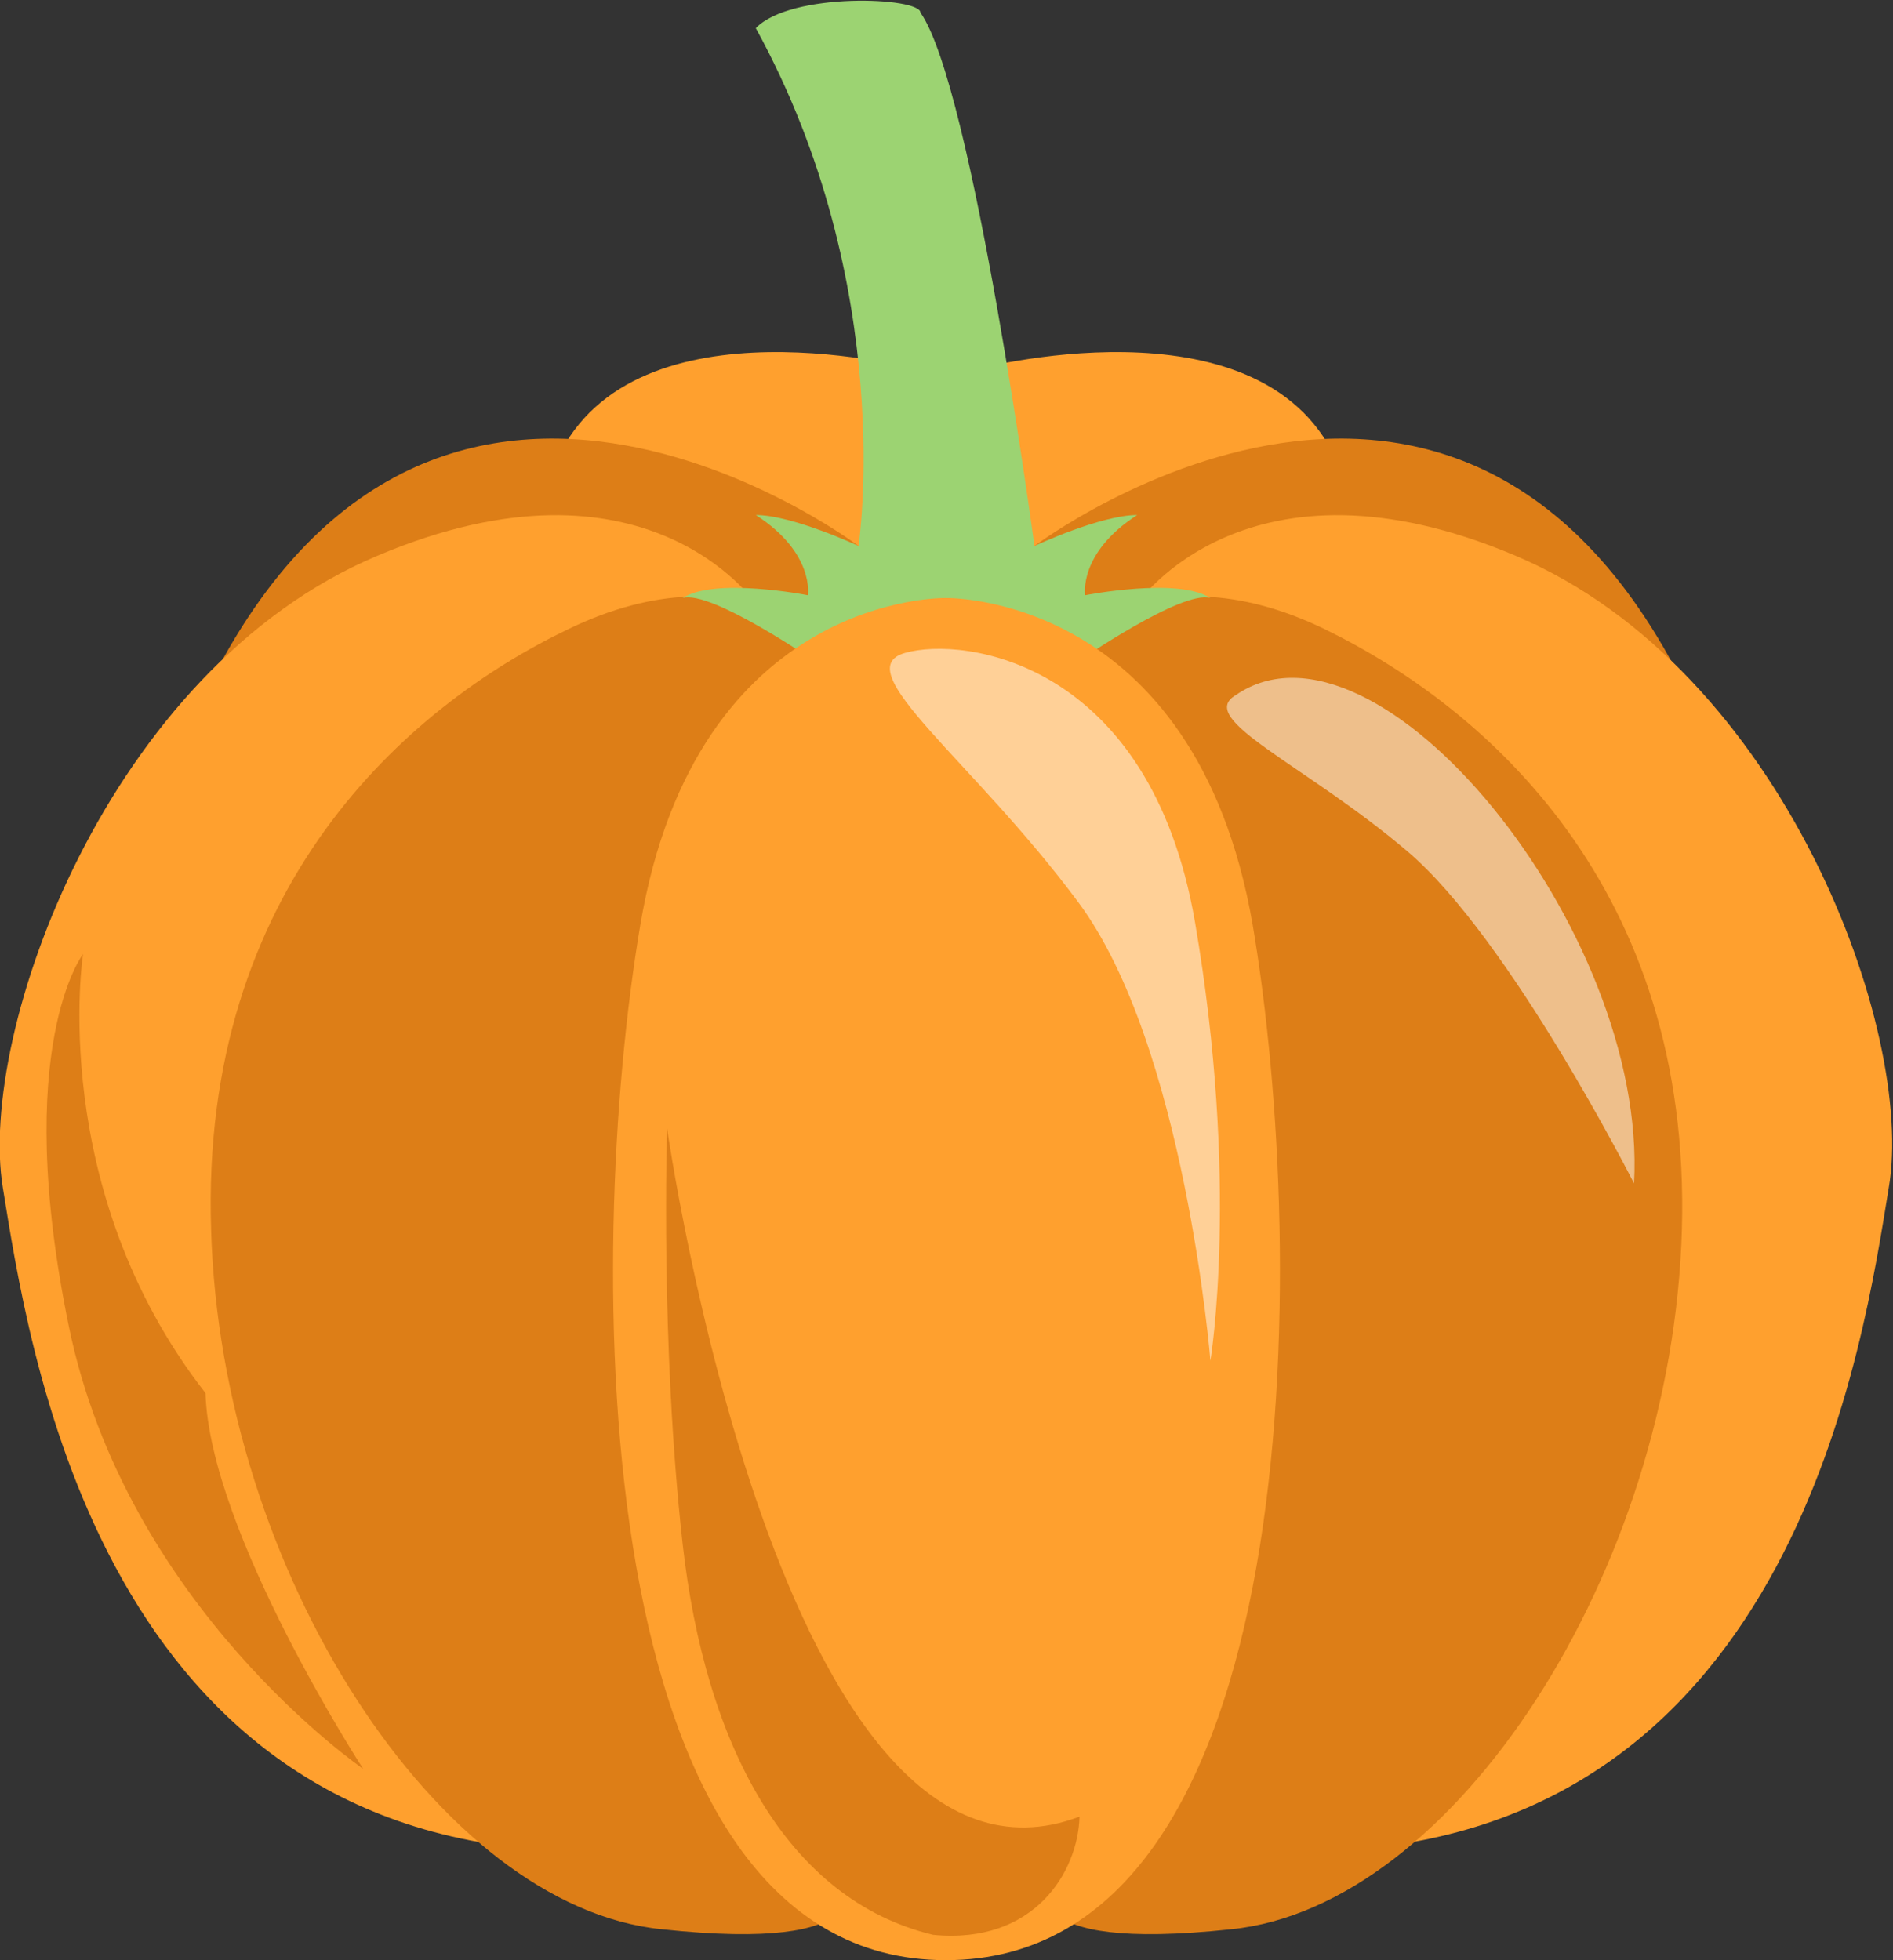 <svg version="1.1" id="图层_1" x="0px" y="0px" width="134.5px" height="139.3px" viewBox="0 0 134.5 139.3" enable-background="new 0 0 134.5 139.3" xml:space="preserve" xmlns:xml="http://www.w3.org/XML/1998/namespace" xmlns="http://www.w3.org/2000/svg" xmlns:xlink="http://www.w3.org/1999/xlink">
  <rect x="0" y="0" width="134.5" height="139.3" fill="#333333" stroke="none"/>
  <path fill="#FFA02E" d="M61,38.8l4.4-12.5c0,0-20.3-5.5-25.8,6.3C34.1,44.4,61,38.8,61,38.8z" class="color c1"/>
  <path fill="#FFA02E" d="M73.5,38.8l-4.4-12.5c0,0,20.301-5.5,25.801,6.3C100.4,44.3,73.5,38.8,73.5,38.8z" class="color c1"/>
  <path fill="#DD7E17" d="M61,38.8c0,0-33.1-25-48.6,15.5c7,31.7,47.5,8.8,47.5,8.8L61,38.8z" class="color c2"/>
  <path fill="#DD7E17" d="M73.5,38.8c0,0,33.1-25,48.6,15.5c-7,31.7-47.5,8.8-47.5,8.8L73.5,38.8z" class="color c2"/>
  <path fill="#FFA02E" d="M53.7,42.9c0,0-7.8-11.5-26.9-3.4C7.6,47.6-1.6,73.4,0.2,84.4c1.8,11,6.6,45.301,39,47.1
	C31.2,106.9,34.1,61.2,53.7,42.9z" class="color c1"/>
  <path fill="#FFA02E" d="M80.8,42.9c0,0,7.8-11.5,26.9-3.4c19.1,8.1,28.399,33.9,26.5,44.9c-1.8,11-6.601,45.301-39,47.1
	C103.3,106.9,100.4,61.2,80.8,42.9z" class="color c1"/>
  <path fill="#DD7E17" d="M59.9,46.5c0,0-6.9-7.9-19.5-1.8C28.9,50.2,14.2,63.1,15,87.4c0.7,24.301,16.2,48.1,32,49.7
	c15.8,1.7,12.9-3.3,12.9-3.3V46.5L59.9,46.5z" class="color c2"/>
  <path fill="#DD7E17" d="M74.6,46.5c0,0,6.9-7.9,19.5-1.8c11.5,5.6,26.101,18.4,25.4,42.7c-0.7,24.301-16.2,48.1-32,49.7
	c-15.8,1.7-12.9-3.3-12.9-3.3V46.5z" class="color c2"/>
  <path fill="#9CD372" d="M61,38.8c0,0-4.7-2.2-7.3-2.2c4.2,2.7,3.7,5.7,3.7,5.7s-6.6-1.3-8.9,0.2c2-0.6,9.4,4.5,9.4,4.5l9.4,1.5
	l-1.8-6.2L61,38.8z" class="color c3"/>
  <path fill="#9CD372" d="M73.5,38.8c0,0,4.7-2.2,7.3-2.2c-4.2,2.7-3.7,5.7-3.7,5.7S83.7,41,86,42.5c-2-0.6-9.4,4.5-9.4,4.5L67.2,48.5
	l1.8-6.2L73.5,38.8z" class="color c3"/>
  <path fill="#9CD372" d="M61,38.8c0,0,2.8-18.4-7.3-36.8c2.5-2.6,11.7-2.2,11.7-1.1c3.7,5.2,8.1,37.9,8.1,37.9s8.1,10.7,0,10.7
	c-8.1,0-13.6,0-13.6,0S56.6,45,61,38.8z" class="color c3"/>
  <path fill="#FFA02E" d="M67.2,42.5c0,0-17.7-0.4-21.7,23.2s-4,73.6,21.7,73.6c25.8,0,25.8-50.1,21.8-73.6
	C84.9,42.1,67.2,42.5,67.2,42.5z" class="color c1"/>
  <path fill="#DD7E17" d="M66.3,137.5C55.9,135,50.1,124,48.5,109.701c-1.6-14.301-1.1-29.5-1.1-29.5S55.5,137.1,76.7,129.1
	C76.6,133,73.5,138.201,66.3,137.5z" class="color c2"/>
  <path fill="#DD7E17" d="M25.8,125.701c0,0-16.8-11.5-20.9-31.4s1-26.5,1-26.5S3.3,84.5,14.6,99
	C14.9,108.9,25.8,125.701,25.8,125.701z" class="color c2"/>
  <path opacity="0.5" fill="#FFFFFF" enable-background="new    " d="M64.3,46.4C68.5,45.2,81.7,47,84.9,65.5
	C88.1,84.1,86,96.701,86,96.701S84.2,74.3,76.6,64.1C69.1,54,60.1,47.6,64.3,46.4z" class="color c4"/>
  <path opacity="0.5" fill="#FFFFFF" enable-background="new    " d="M87.8,49.4c10-6.9,29.3,16.7,28.3,34.7c0,0-8.8-17.4-16.1-23.6
	S84.9,51.1,87.8,49.4z" class="color c4"/>
</svg>